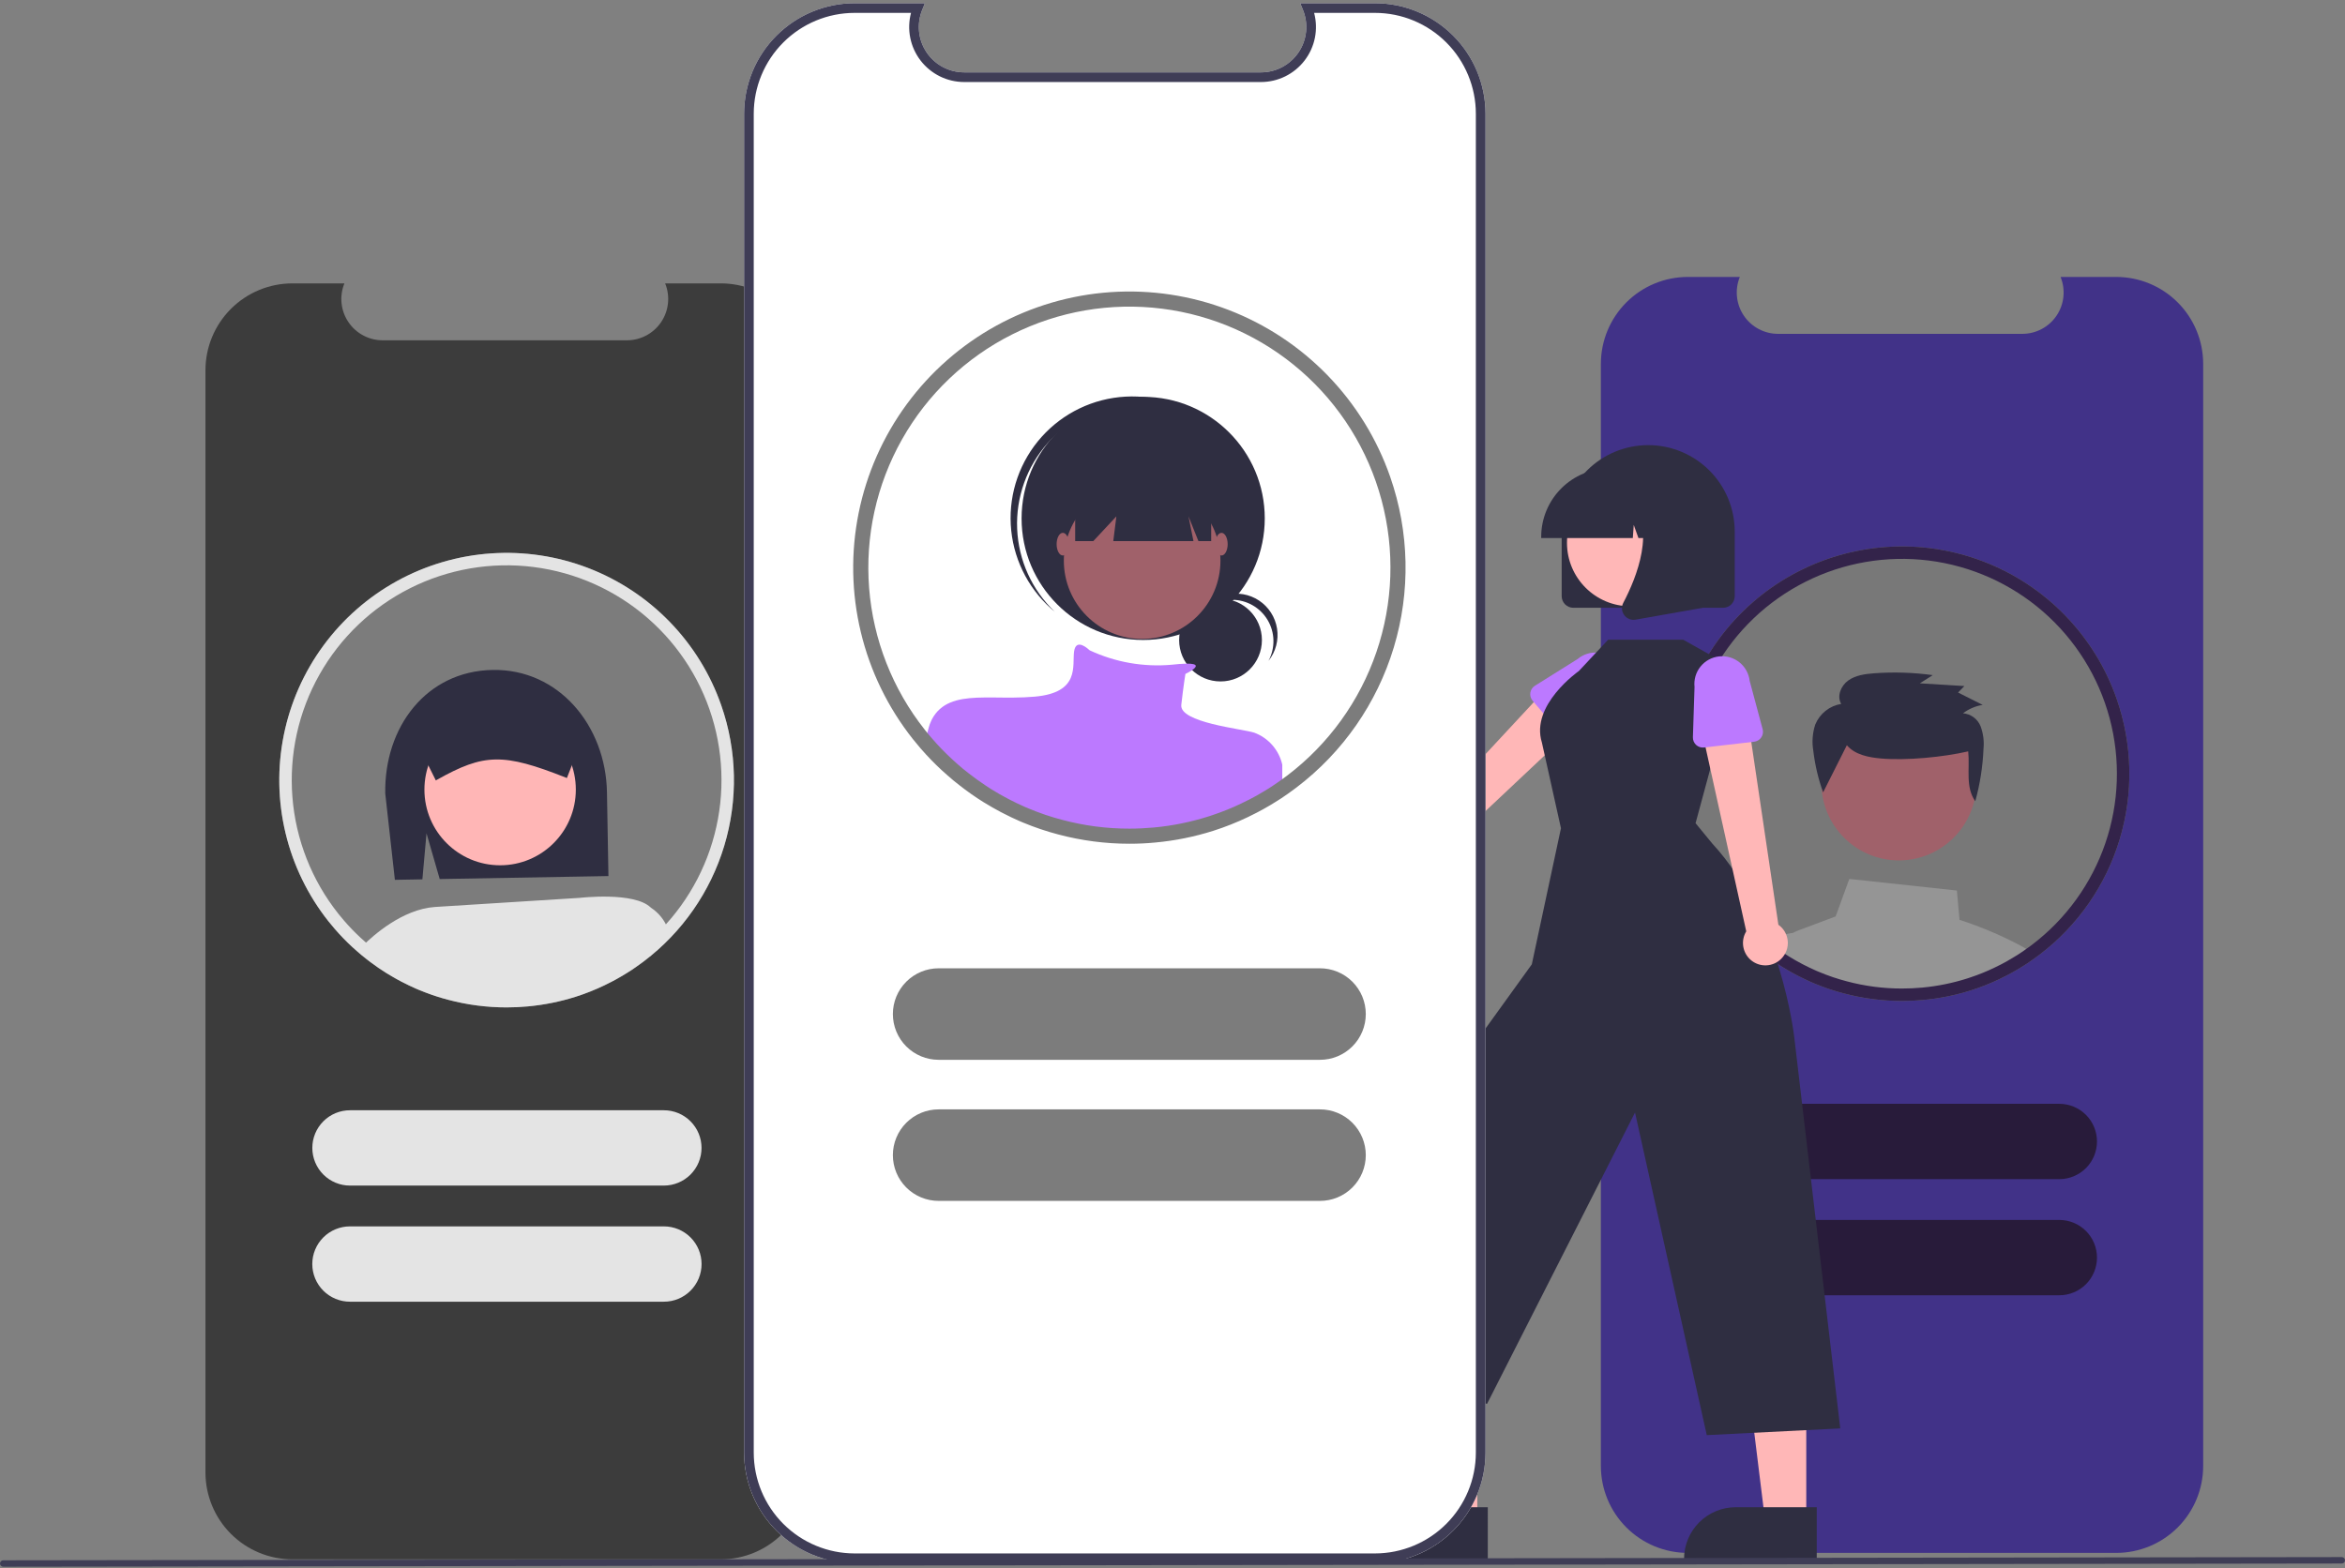 <svg width="728" height="487" viewBox="0 0 728 487" fill="none" xmlns="http://www.w3.org/2000/svg">
<rect x="0" y="0" width="728" height="487" fill="#808080" stroke="none"/>
<g clip-path="url(#clip0_1_54)">
<path d="M656.972 85.994H639.697C640.491 87.942 640.794 90.055 640.58 92.148C640.365 94.24 639.639 96.248 638.466 97.994C637.292 99.74 635.708 101.171 633.851 102.16C631.995 103.149 629.924 103.666 627.82 103.667H552C549.897 103.666 547.825 103.149 545.969 102.16C544.113 101.171 542.528 99.74 541.354 97.994C540.181 96.248 539.455 94.24 539.241 92.148C539.026 90.055 539.329 87.942 540.124 85.994H523.988C516.827 85.994 509.96 88.839 504.896 93.902C499.833 98.966 496.988 105.833 496.988 112.994V455.196C496.988 462.357 499.833 469.224 504.896 474.288C509.96 479.351 516.827 482.196 523.988 482.196H656.972C664.133 482.196 671.001 479.351 676.064 474.288C681.128 469.224 683.972 462.357 683.972 455.196V112.994C683.972 105.833 681.128 98.966 676.064 93.902C671.001 88.839 664.133 85.994 656.972 85.994Z" fill="#413288"/>
<path d="M657.128 217.046C653.753 207.352 648.305 198.511 641.163 191.14C634.021 183.768 625.356 178.043 615.774 174.364C606.192 170.685 595.923 169.14 585.682 169.838C575.442 170.535 565.477 173.458 556.482 178.402C547.488 183.347 539.68 190.194 533.603 198.466C527.526 206.738 523.327 216.236 521.299 226.298C519.27 236.359 519.46 246.742 521.857 256.723C524.253 266.703 528.798 276.041 535.174 284.085C535.807 284.883 536.466 285.681 537.138 286.453C537.188 286.504 537.226 286.555 537.277 286.605C538.928 288.508 540.683 290.318 542.534 292.027C543.016 292.471 543.522 292.927 544.029 293.357C544.991 294.219 545.98 295.042 547.006 295.828C547.411 296.144 547.804 296.461 548.222 296.765C549.843 297.994 551.528 299.134 553.264 300.223L553.34 300.261C553.833 300.566 554.341 300.87 554.847 301.161C555.759 301.706 556.697 302.225 557.634 302.719L558.229 303.023C559.598 303.733 560.991 304.404 562.423 305.025C562.714 305.151 563.031 305.278 563.322 305.405C563.347 305.417 563.36 305.417 563.385 305.43C564.057 305.709 564.728 305.975 565.412 306.228C567.659 307.086 569.951 307.822 572.278 308.432C578.216 310.015 584.336 310.816 590.482 310.814C592.724 310.814 594.941 310.712 597.133 310.497C602.14 310.035 607.083 309.037 611.878 307.52C611.89 307.52 611.904 307.508 611.916 307.508C614.945 306.543 617.903 305.37 620.771 303.998C620.783 303.986 620.809 303.986 620.822 303.973C621.467 303.669 622.089 303.34 622.722 303.023C622.823 302.972 622.924 302.922 623.026 302.871C623.532 302.605 624.039 302.339 624.546 302.06C625.813 301.364 627.054 300.629 628.283 299.843C628.625 299.641 628.954 299.425 629.296 299.197C629.778 298.881 630.259 298.551 630.728 298.209C631.348 297.779 631.969 297.335 632.577 296.879C632.767 296.74 632.97 296.601 633.16 296.449C645.028 287.44 653.739 274.906 658.045 260.642C662.351 246.377 662.029 231.116 657.127 217.046L657.128 217.046Z" fill="#787878"/>
<path d="M627.054 293.509C621.053 290.347 614.788 287.71 608.331 285.63L607.508 276.522L574.115 272.924L569.871 284.566L557.887 289.063C557.459 289.226 557.05 289.438 556.671 289.696H556.658C555.99 290.148 555.42 290.732 554.984 291.412C554.549 292.091 554.256 292.852 554.125 293.649C553.997 294.441 554.027 295.25 554.214 296.03L554.847 298.627C555.759 299.172 556.697 299.691 557.634 300.185L558.23 300.489C559.598 301.199 560.991 301.87 562.423 302.491C562.714 302.618 563.031 302.744 563.322 302.871C563.347 302.884 563.36 302.884 563.385 302.896C564.057 303.175 564.728 303.441 565.412 303.694C567.659 304.553 569.951 305.288 572.278 305.899C578.216 307.481 584.336 308.282 590.482 308.28C592.724 308.28 594.941 308.179 597.133 307.963C602.14 307.501 607.084 306.503 611.878 304.987C611.891 304.987 611.904 304.974 611.916 304.974C614.945 304.009 617.903 302.837 620.771 301.465C620.783 301.452 620.809 301.452 620.822 301.44C621.468 301.135 622.089 300.806 622.722 300.49C622.823 300.439 622.924 300.388 623.026 300.337C623.532 300.071 624.039 299.805 624.546 299.527C625.813 298.83 627.054 298.095 628.283 297.31C628.625 297.107 628.954 296.892 629.297 296.664C629.778 296.347 630.259 296.018 630.728 295.676C629.55 294.916 628.321 294.194 627.054 293.509Z" fill="#959595"/>
<path d="M564.386 299.121L562.296 289.684H556.836C556.781 289.685 556.726 289.689 556.671 289.696H556.658C554.696 289.862 552.807 290.516 551.161 291.597C550.044 292.309 549.052 293.199 548.222 294.232C549.843 295.46 551.528 296.601 553.264 297.69L553.34 297.728C553.834 298.032 554.341 298.336 554.847 298.627C555.759 299.172 556.697 299.692 557.634 300.186L558.23 300.49C559.598 301.199 560.991 301.87 562.423 302.491C562.714 302.618 563.031 302.744 563.322 302.871C563.347 302.884 563.36 302.884 563.385 302.896C564.057 303.175 564.728 303.441 565.412 303.695L564.386 299.121Z" fill="#959595"/>
<path d="M589.501 267.166C602.783 267.166 613.55 256.398 613.55 243.116C613.55 229.834 602.783 219.067 589.501 219.067C576.219 219.067 565.451 229.834 565.451 243.116C565.451 256.398 576.219 267.166 589.501 267.166Z" fill="#A0616A"/>
<path d="M573.354 231.402C575.844 234.349 580.057 235.18 583.943 235.521C591.836 236.213 603.314 235.09 611.027 233.309C611.578 238.645 610.077 244.398 613.22 248.788C614.693 243.474 615.55 238.008 615.773 232.498C616.007 230.134 615.699 227.748 614.87 225.521C614.427 224.405 613.68 223.436 612.714 222.724C611.748 222.012 610.601 221.584 609.404 221.491C611.196 220.132 613.295 219.235 615.515 218.879L607.879 215.041L609.84 213.028L596.015 212.182L600.019 209.638C593.992 208.81 587.895 208.618 581.828 209.064C579.011 209.272 576.066 209.668 573.783 211.3C571.5 212.933 570.181 216.177 571.599 218.573C569.824 218.865 568.154 219.604 566.746 220.722C565.337 221.839 564.237 223.298 563.551 224.959C562.682 227.6 562.472 230.413 562.94 233.154C563.46 237.551 564.482 241.874 565.985 246.038L573.354 231.402Z" fill="#2F2E41"/>
<path d="M657.128 217.046C653.753 207.352 648.305 198.511 641.163 191.14C634.021 183.768 625.356 178.043 615.774 174.364C606.192 170.685 595.923 169.14 585.682 169.838C575.442 170.535 565.477 173.458 556.482 178.402C547.488 183.347 539.68 190.194 533.603 198.466C527.526 206.738 523.327 216.236 521.299 226.298C519.27 236.359 519.46 246.742 521.857 256.723C524.253 266.703 528.798 276.041 535.174 284.085C535.807 284.883 536.466 285.681 537.138 286.453C537.188 286.504 537.226 286.555 537.277 286.605C538.928 288.508 540.683 290.318 542.534 292.027C543.016 292.471 543.522 292.927 544.029 293.357C544.991 294.219 545.98 295.042 547.006 295.828C547.411 296.144 547.804 296.461 548.222 296.765C549.843 297.994 551.528 299.134 553.264 300.223L553.34 300.261C553.833 300.566 554.341 300.87 554.847 301.161C555.759 301.706 556.697 302.225 557.634 302.719L558.229 303.023C559.598 303.733 560.991 304.404 562.423 305.025C562.714 305.151 563.031 305.278 563.322 305.405C563.347 305.417 563.36 305.417 563.385 305.43C564.057 305.709 564.728 305.975 565.412 306.228C567.659 307.086 569.951 307.822 572.278 308.432C578.216 310.015 584.336 310.816 590.482 310.814C592.724 310.814 594.941 310.712 597.133 310.497C602.14 310.035 607.083 309.037 611.878 307.52C611.89 307.52 611.904 307.508 611.916 307.508C614.945 306.543 617.903 305.37 620.771 303.998C620.783 303.986 620.809 303.986 620.822 303.973C621.467 303.669 622.089 303.34 622.722 303.023C622.823 302.972 622.924 302.922 623.026 302.871C623.532 302.605 624.039 302.339 624.546 302.06C625.813 301.364 627.054 300.629 628.283 299.843C628.625 299.641 628.954 299.425 629.296 299.197C629.778 298.881 630.259 298.551 630.728 298.209C631.348 297.779 631.969 297.335 632.577 296.879C632.767 296.74 632.97 296.601 633.16 296.449C645.028 287.44 653.739 274.906 658.045 260.642C662.351 246.377 662.029 231.116 657.127 217.046L657.128 217.046ZM630.829 293.37C630.411 293.699 629.981 294.016 629.549 294.308C629.131 294.624 628.714 294.928 628.283 295.207C627.915 295.473 627.548 295.726 627.168 295.967L627.054 296.043C626.775 296.233 626.497 296.41 626.218 296.588C625.166 297.246 624.102 297.88 623.026 298.488C622.912 298.551 622.797 298.615 622.684 298.678C622.202 298.944 621.721 299.197 621.24 299.451C621.176 299.489 621.1 299.514 621.037 299.552L620.961 299.59C620.353 299.907 619.732 300.211 619.112 300.502C616.716 301.656 614.249 302.654 611.726 303.492C611.396 303.606 611.067 303.72 610.738 303.821C606.2 305.264 601.52 306.216 596.778 306.659C594.7 306.849 592.597 306.95 590.482 306.95C584.669 306.962 578.88 306.204 573.267 304.695C570.386 303.943 567.562 302.986 564.817 301.832C564.677 301.769 564.525 301.718 564.386 301.655C564.234 301.592 564.095 301.541 563.956 301.477C563.803 301.414 563.664 301.351 563.512 301.275C562.321 300.755 561.143 300.185 559.991 299.59L559.433 299.299C558.027 298.564 556.646 297.779 555.303 296.942C554.911 296.702 554.505 296.448 554.125 296.182C554.024 296.119 553.935 296.056 553.834 295.992C552.934 295.397 552.035 294.776 551.161 294.13C550.566 293.687 549.97 293.243 549.388 292.787C548.412 292.053 547.474 291.267 546.563 290.456C546.081 290.051 545.613 289.608 545.157 289.19C543.36 287.531 541.66 285.772 540.064 283.92C539.532 283.312 539.013 282.704 538.518 282.07C538.406 281.945 538.3 281.814 538.202 281.678C529.971 271.291 525.02 258.689 523.981 245.478C522.942 232.267 525.861 219.045 532.366 207.5C538.872 195.954 548.668 186.608 560.507 180.653C572.346 174.698 585.69 172.404 598.838 174.063C611.985 175.723 624.341 181.261 634.328 189.971C644.316 198.682 651.483 210.169 654.915 222.969C658.347 235.769 657.889 249.301 653.6 261.84C649.31 274.378 641.383 285.355 630.829 293.37H630.829Z" fill="#33234A"/>
<path d="M639.31 366.14H541.857C538.758 366.137 535.786 364.903 533.595 362.711C531.405 360.518 530.174 357.545 530.174 354.445C530.174 351.346 531.405 348.373 533.595 346.18C535.786 343.987 538.758 342.754 541.857 342.751H639.31C642.412 342.751 645.386 343.983 647.579 346.176C649.772 348.369 651.005 351.344 651.005 354.445C651.005 357.547 649.772 360.521 647.579 362.714C645.386 364.907 642.412 366.14 639.31 366.14V366.14Z" fill="#281B3A"/>
<path d="M639.31 402.197H541.857C538.758 402.194 535.786 400.961 533.595 398.768C531.405 396.575 530.174 393.602 530.174 390.503C530.174 387.403 531.405 384.43 533.595 382.238C535.786 380.045 538.758 378.811 541.857 378.809H639.31C642.412 378.809 645.386 380.041 647.579 382.234C649.772 384.427 651.005 387.401 651.005 390.503C651.005 393.604 649.772 396.579 647.579 398.772C645.386 400.965 642.412 402.197 639.31 402.197V402.197Z" fill="#281B3A"/>
<path d="M223.768 87.994H206.492C207.287 89.942 207.59 92.055 207.375 94.148C207.161 96.24 206.435 98.248 205.261 99.994C204.088 101.74 202.503 103.171 200.647 104.16C198.79 105.149 196.719 105.666 194.616 105.667H118.796C116.692 105.666 114.621 105.149 112.764 104.16C110.908 103.171 109.323 101.74 108.15 99.994C106.977 98.248 106.251 96.24 106.036 94.148C105.821 92.055 106.125 89.942 106.919 87.994H90.784C83.623 87.994 76.755 90.839 71.692 95.902C66.628 100.966 63.783 107.833 63.783 114.994V457.196C63.783 464.357 66.628 471.224 71.692 476.288C76.755 481.351 83.623 484.196 90.784 484.196H223.768C230.929 484.196 237.796 481.351 242.86 476.288C247.923 471.224 250.768 464.357 250.768 457.196V457.196V114.994C250.768 107.833 247.923 100.966 242.86 95.902C237.796 90.839 230.929 87.994 223.768 87.994V87.994Z" fill="#3C3C3C"/>
<path d="M223.923 219.046C220.549 209.352 215.1 200.512 207.958 193.14C200.816 185.768 192.152 180.043 182.57 176.364C172.988 172.685 162.718 171.14 152.478 171.838C142.237 172.535 132.272 175.458 123.278 180.402C114.283 185.347 106.475 192.194 100.398 200.466C94.322 208.738 90.123 218.236 88.094 228.298C86.065 238.359 86.256 248.742 88.652 258.723C91.049 268.703 95.593 278.041 101.969 286.085C102.603 286.883 103.261 287.681 103.933 288.453C103.984 288.504 104.022 288.555 104.072 288.605C105.723 290.508 107.478 292.318 109.329 294.027C109.811 294.471 110.318 294.927 110.824 295.357C111.787 296.219 112.775 297.042 113.801 297.828C114.206 298.144 114.599 298.461 115.017 298.765C116.639 299.994 118.324 301.134 120.059 302.223L120.135 302.261C120.629 302.566 121.136 302.87 121.643 303.161C122.554 303.706 123.492 304.225 124.429 304.719L125.025 305.023C126.393 305.733 127.787 306.404 129.218 307.025C129.509 307.151 129.826 307.278 130.117 307.405C130.143 307.417 130.155 307.417 130.18 307.43C130.852 307.709 131.523 307.975 132.207 308.228C134.455 309.086 136.747 309.822 139.073 310.432C145.012 312.015 151.132 312.816 157.277 312.814C159.52 312.814 161.736 312.712 163.928 312.497C168.935 312.035 173.879 311.037 178.674 309.52C178.686 309.52 178.699 309.508 178.711 309.508C181.74 308.543 184.699 307.37 187.566 305.998C187.579 305.986 187.604 305.986 187.617 305.973C188.263 305.669 188.884 305.34 189.517 305.023C189.619 304.972 189.72 304.922 189.821 304.871C190.328 304.605 190.835 304.339 191.341 304.06C192.608 303.364 193.85 302.629 195.078 301.843C195.42 301.641 195.75 301.425 196.092 301.197C196.573 300.881 197.054 300.551 197.523 300.209C198.144 299.779 198.765 299.335 199.373 298.879C199.563 298.74 199.765 298.601 199.955 298.449C211.823 289.44 220.535 276.906 224.84 262.642C229.146 248.377 228.825 233.116 223.923 219.046Z" fill="#7C7C7C"/>
<path d="M206.106 368.14H108.653C105.551 368.14 102.577 366.907 100.384 364.714C98.191 362.521 96.959 359.547 96.959 356.445C96.959 353.344 98.191 350.369 100.384 348.176C102.577 345.983 105.551 344.751 108.653 344.751H206.106C209.205 344.754 212.177 345.987 214.368 348.18C216.559 350.373 217.789 353.346 217.789 356.445C217.789 359.545 216.559 362.518 214.368 364.711C212.177 366.903 209.205 368.137 206.106 368.14V368.14Z" fill="#E4E4E4"/>
<path d="M206.106 404.197H108.653C107.116 404.199 105.594 403.897 104.174 403.31C102.754 402.723 101.464 401.862 100.377 400.776C99.29 399.69 98.427 398.4 97.839 396.981C97.251 395.561 96.948 394.039 96.948 392.503C96.948 390.966 97.251 389.445 97.839 388.025C98.427 386.606 99.29 385.316 100.377 384.23C101.464 383.144 102.754 382.283 104.174 381.696C105.594 381.109 107.116 380.807 108.653 380.809H206.106C209.207 380.809 212.182 382.041 214.375 384.234C216.568 386.427 217.8 389.401 217.8 392.503C217.8 395.604 216.568 398.579 214.375 400.772C212.182 402.965 209.207 404.197 206.106 404.197Z" fill="#E4E4E4"/>
<path d="M132.41 258.755L136.509 272.954L188.889 272.029L188.43 246.014C188.066 225.422 173.513 207.662 152.921 208.025C132.33 208.388 119.237 225.797 119.6 246.389L122.591 273.199L131.131 273.048L132.41 258.755Z" fill="#2F2E41"/>
<path d="M155.262 268.683C168.242 268.683 178.764 258.161 178.764 245.182C178.764 232.203 168.242 221.681 155.262 221.681C142.283 221.681 131.761 232.203 131.761 245.182C131.761 258.161 142.283 268.683 155.262 268.683Z" fill="#FFB6B6"/>
<path d="M202.041 281.831L201.509 291.716C190.229 303.449 174.844 310.355 158.581 310.984C142.319 311.614 126.445 305.919 114.292 295.095C113.749 294.617 113.216 294.117 112.695 293.607C115.954 290.37 124.948 282.375 134.931 281.636L179.946 278.801C179.946 278.801 197.001 276.802 202.041 281.831Z" fill="#E4E4E4"/>
<path d="M180.989 228.68C180.958 226.88 180.395 225.13 179.37 223.65C179.262 223.498 179.153 223.357 179.045 223.216C178.174 222.105 177.058 221.21 175.784 220.601C174.51 219.992 173.113 219.686 171.701 219.707L154.81 220.011L137.929 220.305C135.511 220.353 133.21 221.358 131.531 223.098C129.851 224.839 128.929 227.174 128.967 229.592L132.987 237.685L135.3 242.334L135.681 242.117C150.291 233.905 156.265 233.796 175.601 241.433L175.992 241.585L177.524 237.663L181 228.767L180.989 228.68Z" fill="#2F2E41"/>
<path d="M207.374 288.481C206.016 290.219 204.79 290.188 203.258 291.774C199.391 295.804 193.22 299.255 188.397 302.134L187.344 283.254L202.041 281.831C204.487 283.417 206.357 285.749 207.374 288.481V288.481Z" fill="#E4E4E4"/>
<path d="M223.923 219.046C220.549 209.352 215.1 200.512 207.958 193.14C200.816 185.768 192.152 180.043 182.57 176.364C172.988 172.685 162.718 171.14 152.478 171.838C142.237 172.535 132.272 175.458 123.278 180.402C114.283 185.347 106.475 192.194 100.398 200.466C94.322 208.738 90.123 218.236 88.094 228.298C86.065 238.359 86.256 248.742 88.652 258.723C91.049 268.703 95.593 278.041 101.969 286.085C102.603 286.883 103.261 287.681 103.933 288.453C103.984 288.504 104.022 288.555 104.072 288.605C105.723 290.508 107.478 292.318 109.329 294.027C109.811 294.471 110.318 294.927 110.824 295.357C111.787 296.219 112.775 297.042 113.801 297.828C114.206 298.144 114.599 298.461 115.017 298.765C116.639 299.994 118.324 301.134 120.059 302.223L120.135 302.261C120.629 302.566 121.136 302.87 121.643 303.161C122.554 303.706 123.492 304.225 124.429 304.719L125.025 305.023C126.393 305.733 127.787 306.404 129.218 307.025C129.509 307.151 129.826 307.278 130.117 307.405C130.143 307.417 130.155 307.417 130.18 307.43C130.852 307.709 131.523 307.975 132.207 308.228C134.455 309.086 136.747 309.822 139.073 310.432C145.012 312.015 151.132 312.816 157.277 312.814C159.52 312.814 161.736 312.712 163.928 312.497C168.935 312.035 173.879 311.037 178.674 309.52C178.686 309.52 178.699 309.508 178.711 309.508C181.74 308.543 184.699 307.37 187.566 305.998C187.579 305.986 187.604 305.986 187.617 305.973C188.263 305.669 188.884 305.34 189.517 305.023C189.619 304.972 189.72 304.922 189.821 304.871C190.328 304.605 190.835 304.339 191.341 304.06C192.608 303.364 193.85 302.629 195.078 301.843C195.42 301.641 195.75 301.425 196.092 301.197C196.573 300.881 197.054 300.551 197.523 300.209C198.144 299.779 198.765 299.335 199.373 298.879C199.563 298.74 199.765 298.601 199.955 298.449C211.823 289.44 220.535 276.906 224.84 262.642C229.146 248.377 228.825 233.116 223.923 219.046L223.923 219.046ZM197.625 295.37C197.207 295.699 196.776 296.016 196.345 296.308C195.927 296.624 195.509 296.928 195.078 297.207C194.711 297.473 194.343 297.726 193.963 297.967L193.85 298.043C193.571 298.233 193.292 298.41 193.013 298.588C191.962 299.246 190.898 299.88 189.821 300.488C189.707 300.551 189.593 300.615 189.479 300.678C188.998 300.944 188.517 301.197 188.035 301.451C187.972 301.489 187.896 301.514 187.832 301.552L187.756 301.59C187.148 301.907 186.527 302.211 185.907 302.502C183.512 303.656 181.045 304.654 178.521 305.492C178.192 305.606 177.863 305.72 177.534 305.821C172.995 307.264 168.315 308.216 163.574 308.659C161.496 308.849 159.393 308.95 157.277 308.95C151.464 308.962 145.676 308.204 140.062 306.695C137.181 305.943 134.357 304.986 131.613 303.832C131.473 303.769 131.321 303.718 131.181 303.655C131.03 303.592 130.89 303.541 130.751 303.477C130.599 303.414 130.46 303.351 130.307 303.275C129.117 302.755 127.938 302.185 126.786 301.59L126.229 301.299C124.822 300.564 123.442 299.779 122.099 298.942C121.706 298.702 121.301 298.448 120.92 298.182C120.819 298.119 120.73 298.056 120.629 297.992C119.73 297.397 118.83 296.776 117.956 296.13C117.361 295.687 116.766 295.243 116.183 294.787C115.207 294.053 114.27 293.267 113.358 292.456C112.877 292.051 112.408 291.608 111.952 291.19C110.156 289.531 108.455 287.772 106.859 285.92C106.327 285.312 105.808 284.704 105.314 284.07C105.201 283.945 105.096 283.814 104.997 283.678C96.766 273.291 91.816 260.689 90.776 247.478C89.737 234.267 92.656 221.045 99.162 209.5C105.667 197.954 115.464 188.608 127.302 182.653C139.141 176.698 152.485 174.404 165.633 176.063C178.781 177.723 191.136 183.261 201.124 191.971C211.111 200.682 218.278 212.169 221.71 224.969C225.143 237.769 224.685 251.301 220.395 263.84C216.105 276.378 208.178 287.355 197.625 295.37V295.37Z" fill="#E4E4E4"/>
<path d="M432.834 277.358C433.825 277.557 434.848 277.536 435.831 277.298C436.813 277.059 437.731 276.608 438.52 275.975C439.31 275.343 439.95 274.546 440.398 273.64C440.846 272.733 441.089 271.739 441.111 270.729L493.366 221.546L481.608 212.167L433.852 263.585C432.152 263.661 430.538 264.357 429.317 265.543C428.095 266.729 427.351 268.322 427.226 270.019C427.1 271.717 427.602 273.401 428.636 274.754C429.669 276.106 431.163 277.033 432.834 277.358H432.834Z" fill="#FFB7B7"/>
<path d="M485.961 229.496L475.795 217.582C475.506 217.243 475.293 216.845 475.171 216.417C475.049 215.988 475.021 215.538 475.089 215.098C475.157 214.657 475.319 214.237 475.564 213.864C475.808 213.492 476.131 213.177 476.508 212.941L489.743 204.656C491.486 203.185 493.741 202.465 496.013 202.655C498.286 202.844 500.39 203.927 501.865 205.666C503.34 207.405 504.066 209.658 503.882 211.931C503.698 214.204 502.62 216.311 500.885 217.791L490.657 229.521C490.364 229.857 490.002 230.126 489.596 230.309C489.189 230.492 488.749 230.586 488.303 230.584C487.857 230.581 487.417 230.483 487.013 230.295C486.609 230.107 486.25 229.835 485.961 229.496V229.496Z" fill="#BC79FF"/>
<path d="M458.624 472.188L445.848 472.187L439.77 422.908L458.626 422.909L458.624 472.188Z" fill="#FFB7B7"/>
<path d="M461.882 484.572L420.687 484.571V484.05C420.687 479.797 422.376 475.719 425.383 472.712C428.39 469.705 432.468 468.016 436.721 468.015H436.722L461.883 468.016L461.882 484.572Z" fill="#2F2E41"/>
<path d="M560.751 472.188L547.975 472.187L541.897 422.908L560.753 422.909L560.751 472.188Z" fill="#FFB7B7"/>
<path d="M564.009 484.572L522.813 484.571V484.05C522.814 479.797 524.503 475.719 527.51 472.712C530.517 469.705 534.595 468.016 538.848 468.015H538.849L564.01 468.016L564.009 484.572Z" fill="#2F2E41"/>
<path d="M526.385 255.618L539.263 208.037L522.556 198.646H499.236L490.166 208.35C490.166 208.35 475.012 218.894 478.68 230.575L484.597 257.183L475.547 299.442L429.951 362.674L419.158 424.785L461.646 435.923L507.59 345.457L529.865 445.627L571.306 443.543L557.026 322.087C557.026 322.087 552.956 285.087 531.618 261.985L526.385 255.618Z" fill="#2F2E41"/>
<path d="M552.981 297.717C553.699 297.005 554.252 296.144 554.602 295.196C554.952 294.247 555.089 293.233 555.005 292.226C554.92 291.218 554.616 290.242 554.113 289.364C553.61 288.487 552.921 287.731 552.095 287.149L542.102 219.738L527.761 224.266L542.117 289.191C541.231 290.644 540.909 292.372 541.213 294.047C541.516 295.722 542.423 297.228 543.762 298.279C545.101 299.33 546.779 299.853 548.478 299.749C550.177 299.646 551.779 298.922 552.981 297.717V297.717Z" fill="#FFB7B7"/>
<path d="M544.572 230.317L529.013 232.111C528.571 232.162 528.122 232.117 527.699 231.979C527.275 231.841 526.886 231.614 526.558 231.312C526.23 231.01 525.971 230.641 525.799 230.23C525.626 229.819 525.545 229.376 525.559 228.931L526.063 213.325C525.814 211.058 526.474 208.785 527.899 207.005C529.323 205.224 531.396 204.081 533.662 203.826C535.928 203.572 538.203 204.227 539.987 205.647C541.771 207.067 542.919 209.137 543.179 211.402L547.212 226.434C547.327 226.865 547.349 227.315 547.274 227.754C547.2 228.194 547.032 228.612 546.781 228.98C546.531 229.349 546.204 229.659 545.822 229.89C545.441 230.12 545.015 230.266 544.572 230.317Z" fill="#BC79FF"/>
<path d="M484.817 185.115V165.068C484.822 157.946 487.654 151.117 492.691 146.083C497.729 141.048 504.559 138.22 511.681 138.22C518.803 138.22 525.633 141.048 530.671 146.083C535.708 151.117 538.541 157.946 538.545 165.068V185.115C538.544 186.072 538.163 186.989 537.487 187.666C536.81 188.342 535.893 188.723 534.936 188.724H488.426C487.469 188.723 486.552 188.342 485.875 187.666C485.199 186.989 484.818 186.072 484.817 185.115Z" fill="#2F2E41"/>
<path d="M506.161 188.257C517.039 188.257 525.857 179.439 525.857 168.562C525.857 157.684 517.039 148.866 506.161 148.866C495.283 148.866 486.465 157.684 486.465 168.562C486.465 179.439 495.283 188.257 506.161 188.257Z" fill="#FFB7B7"/>
<path d="M478.462 166.672C478.468 161.038 480.709 155.636 484.693 151.652C488.677 147.668 494.078 145.428 499.713 145.421H503.722C509.356 145.428 514.758 147.668 518.742 151.652C522.725 155.636 524.966 161.038 524.973 166.672V167.073H516.499L513.609 158.98L513.031 167.073H508.652L507.194 162.989L506.902 167.073H478.462L478.462 166.672Z" fill="#2F2E41"/>
<path d="M504.223 190.978C503.825 190.44 503.587 189.8 503.537 189.132C503.487 188.464 503.627 187.796 503.94 187.204C508.189 179.122 514.138 164.189 506.242 154.98L505.674 154.318H528.598V188.736L507.773 192.41C507.563 192.447 507.349 192.466 507.135 192.466C506.566 192.466 506.006 192.331 505.5 192.073C504.993 191.814 504.556 191.439 504.223 190.978V190.978Z" fill="#2F2E41"/>
<path d="M426.872 485.362H265.303C256.209 485.351 247.489 481.734 241.058 475.303C234.628 468.872 231.01 460.153 231 451.058V35.304C231.01 26.209 234.628 17.49 241.058 11.059C247.489 4.628 256.209 1.01 265.303 1H287.139L286.296 3.066C285.424 5.205 285.091 7.525 285.326 9.823C285.562 12.121 286.359 14.325 287.647 16.242C288.936 18.16 290.676 19.73 292.714 20.817C294.752 21.903 297.027 22.471 299.336 22.471H391.453C393.762 22.471 396.037 21.903 398.075 20.817C400.113 19.73 401.854 18.16 403.142 16.242C404.43 14.325 405.227 12.121 405.463 9.823C405.699 7.526 405.366 5.205 404.494 3.066L403.651 1H426.872C435.966 1.01 444.686 4.628 451.117 11.059C457.548 17.49 461.165 26.209 461.175 35.304V451.058C461.165 460.153 457.547 468.872 451.117 475.303C444.686 481.734 435.966 485.351 426.872 485.362Z" fill="white"/>
<path d="M426.872 485.362H265.303C256.209 485.351 247.489 481.734 241.058 475.303C234.628 468.872 231.01 460.153 231 451.058V35.304C231.01 26.209 234.628 17.49 241.058 11.059C247.489 4.628 256.209 1.01 265.303 1H287.139L286.296 3.066C285.424 5.205 285.091 7.525 285.326 9.823C285.562 12.121 286.359 14.325 287.647 16.242C288.936 18.16 290.676 19.73 292.714 20.817C294.752 21.903 297.027 22.471 299.336 22.471H391.453C393.762 22.471 396.037 21.903 398.075 20.817C400.113 19.73 401.854 18.16 403.142 16.242C404.43 14.325 405.227 12.121 405.463 9.823C405.699 7.526 405.366 5.205 404.494 3.066L403.651 1H426.872C435.966 1.01 444.686 4.628 451.117 11.059C457.548 17.49 461.165 26.209 461.175 35.304V451.058C461.165 460.153 457.547 468.872 451.117 475.303C444.686 481.734 435.966 485.351 426.872 485.362ZM265.303 4C257.004 4.009 249.047 7.311 243.179 13.179C237.31 19.048 234.009 27.004 234 35.304V451.058C234.009 459.357 237.31 467.314 243.179 473.183C249.047 479.051 257.004 482.352 265.303 482.362H426.872C435.171 482.352 443.128 479.051 448.996 473.183C454.865 467.314 458.166 459.357 458.175 451.058V35.304C458.166 27.004 454.865 19.048 448.996 13.179C443.128 7.311 435.171 4.009 426.872 4H407.967C408.639 6.53 408.72 9.18 408.205 11.747C407.69 14.313 406.592 16.727 404.996 18.801C403.4 20.876 401.349 22.556 399.001 23.713C396.653 24.869 394.07 25.471 391.453 25.471H299.336C296.719 25.47 294.137 24.868 291.79 23.712C289.442 22.555 287.391 20.874 285.796 18.8C284.2 16.725 283.102 14.312 282.587 11.746C282.072 9.18 282.153 6.53 282.824 4L265.303 4Z" fill="#3F3D56"/>
<path d="M431.586 148.072C427.486 136.294 420.867 125.553 412.19 116.597C403.512 107.641 392.986 100.685 381.344 96.215C369.702 91.745 357.226 89.869 344.784 90.716C332.343 91.563 320.236 95.115 309.308 101.122C298.38 107.129 288.893 115.448 281.511 125.498C274.128 135.548 269.026 147.087 266.561 159.312C264.097 171.536 264.328 184.151 267.24 196.277C270.151 208.402 275.673 219.747 283.419 229.519C284.188 230.489 284.989 231.459 285.804 232.398C285.866 232.459 285.912 232.521 285.973 232.582C287.98 234.894 290.112 237.093 292.361 239.169C292.946 239.708 293.561 240.262 294.177 240.785C295.347 241.832 296.547 242.832 297.794 243.787C300.228 245.705 302.766 247.488 305.397 249.127L305.489 249.173C307.197 250.235 308.936 251.22 310.707 252.159L311.43 252.529C313.092 253.39 314.785 254.206 316.524 254.96C316.878 255.114 317.263 255.268 317.617 255.422C317.648 255.437 317.663 255.437 317.694 255.453C321.208 256.914 324.818 258.133 328.498 259.1C335.713 261.023 343.148 261.996 350.614 261.994C353.339 261.994 356.032 261.871 358.695 261.609C364.778 261.048 370.784 259.835 376.61 257.992C376.625 257.992 376.64 257.977 376.655 257.977C380.335 256.805 383.93 255.38 387.414 253.714C387.429 253.698 387.46 253.698 387.475 253.683C388.26 253.314 389.015 252.913 389.784 252.529C389.907 252.467 390.031 252.405 390.154 252.344C390.769 252.021 391.385 251.697 392 251.359C393.539 250.512 395.048 249.62 396.541 248.666C396.956 248.419 397.356 248.158 397.772 247.881C399.126 246.988 400.465 246.034 401.758 245.064C401.989 244.895 402.235 244.726 402.467 244.541C416.885 233.596 427.468 218.367 432.699 201.037C437.93 183.707 437.541 165.166 431.586 148.072H431.586Z" fill="white"/>
<path d="M378.909 211.596C386.005 211.596 391.758 205.843 391.758 198.746C391.758 191.65 386.005 185.897 378.909 185.897C371.812 185.897 366.059 191.65 366.059 198.746C366.059 205.843 371.812 211.596 378.909 211.596Z" fill="#2F2E41"/>
<path d="M382.489 186.251C384.713 186.251 386.899 186.828 388.833 187.926C390.767 189.024 392.383 190.605 393.523 192.514C394.663 194.424 395.288 196.597 395.336 198.82C395.385 201.044 394.856 203.242 393.801 205.2C394.915 203.806 395.726 202.195 396.183 200.47C396.64 198.746 396.732 196.945 396.455 195.182C396.177 193.42 395.536 191.735 394.571 190.234C393.606 188.733 392.339 187.449 390.851 186.465C389.363 185.481 387.686 184.817 385.928 184.517C384.169 184.217 382.367 184.286 380.636 184.72C378.906 185.155 377.285 185.945 375.877 187.04C374.468 188.136 373.304 189.513 372.457 191.083C373.658 189.575 375.184 188.357 376.921 187.52C378.658 186.684 380.562 186.25 382.49 186.251H382.489Z" fill="#2F2E41"/>
<path d="M354.896 198.719C375.743 198.719 392.643 181.819 392.643 160.971C392.643 140.124 375.743 123.224 354.896 123.224C334.049 123.224 317.149 140.124 317.149 160.971C317.149 181.819 334.049 198.719 354.896 198.719Z" fill="#2F2E41"/>
<path d="M325.27 137.551C331.775 130.236 340.866 125.735 350.627 124.996C360.387 124.258 370.053 127.34 377.583 133.593C377.276 133.299 376.968 133.003 376.649 132.719C369.191 126.046 359.389 122.609 349.398 123.161C339.406 123.713 330.043 128.21 323.366 135.664C316.689 143.117 313.244 152.917 313.79 162.909C314.335 172.901 318.826 182.267 326.275 188.949C326.347 189.013 326.419 189.077 326.491 189.141C326.811 189.426 327.14 189.695 327.468 189.967C320.376 183.221 316.183 173.983 315.773 164.203C315.364 154.424 318.769 144.867 325.272 137.551L325.27 137.551Z" fill="#2F2E41"/>
<path d="M354.576 198.398C368.003 198.398 378.887 187.514 378.887 174.087C378.887 160.661 368.003 149.776 354.576 149.776C341.149 149.776 330.265 160.661 330.265 174.087C330.265 187.514 341.149 198.398 354.576 198.398Z" fill="#A0616A"/>
<path d="M398.08 237.43V245.587C396.587 246.542 395.078 247.434 393.539 248.281C392.924 248.619 392.308 248.943 391.693 249.266C391.57 249.327 391.446 249.389 391.323 249.45C390.554 249.835 389.799 250.235 389.015 250.605C389 250.62 388.968 250.62 388.953 250.635C385.469 252.302 381.874 253.727 378.194 254.899C378.179 254.899 378.164 254.914 378.149 254.914C372.323 256.757 366.317 257.969 360.234 258.531C357.571 258.793 354.878 258.916 352.153 258.916C344.687 258.918 337.252 257.945 330.038 256.022C326.357 255.055 322.747 253.836 319.233 252.375C319.202 252.359 319.187 252.359 319.156 252.344C318.802 252.19 318.417 252.036 318.063 251.882C316.324 251.128 314.631 250.312 312.969 249.45L312.246 249.081C310.475 248.142 308.736 247.157 307.028 246.095L306.936 246.049C304.305 244.41 301.767 242.627 299.333 240.709C298.086 239.754 296.886 238.754 295.716 237.707C295.1 237.184 294.485 236.63 293.9 236.091C291.651 234.015 289.519 231.815 287.512 229.504C287.778 227.901 288.17 226.321 288.682 224.779L288.697 224.764C288.79 224.501 288.897 224.244 289.021 223.994C289.106 223.773 289.203 223.557 289.313 223.348C292.068 218.192 297.055 216.914 303.242 216.637C306.736 216.483 310.598 216.653 314.678 216.607C316.832 216.591 319.063 216.514 321.295 216.314C335.378 215.037 332.823 206.726 333.454 202.247C334.085 197.907 337.994 201.662 338.256 201.908L338.271 201.924C346.24 205.653 355.057 207.199 363.82 206.402C365.328 206.218 366.836 206.11 368.345 206.064C372.315 206.018 371.453 207.157 370.084 208.096C369.419 208.533 368.725 208.924 368.006 209.265C368.006 209.265 367.375 213.113 366.729 218.869C366.113 224.379 385.521 226.287 389.323 227.488H389.338C391.508 228.286 393.444 229.613 394.971 231.35C396.497 233.086 397.566 235.176 398.08 237.43V237.43Z" fill="#BC79FF"/>
<path d="M333.783 143.698V168.016H339.413L346.577 160.339L345.619 168.016H370.505L368.966 160.339L372.044 168.016H376.012V143.698H333.783Z" fill="#2F2E41"/>
<path d="M329.945 172.488C331.004 172.488 331.864 170.913 331.864 168.97C331.864 167.027 331.004 165.452 329.945 165.452C328.885 165.452 328.025 167.027 328.025 168.97C328.025 170.913 328.885 172.488 329.945 172.488Z" fill="#A0616A"/>
<path d="M379.209 172.488C380.269 172.488 381.128 170.913 381.128 168.97C381.128 167.027 380.269 165.452 379.209 165.452C378.149 165.452 377.29 167.027 377.29 168.97C377.29 170.913 378.149 172.488 379.209 172.488Z" fill="#A0616A"/>
<path d="M431.586 148.072C427.486 136.294 420.867 125.553 412.19 116.597C403.512 107.641 392.986 100.685 381.344 96.215C369.702 91.745 357.226 89.869 344.784 90.716C332.343 91.563 320.236 95.115 309.308 101.122C298.38 107.129 288.893 115.448 281.511 125.498C274.128 135.548 269.026 147.087 266.561 159.312C264.097 171.536 264.328 184.151 267.24 196.277C270.151 208.402 275.673 219.747 283.419 229.519C284.188 230.489 284.989 231.459 285.804 232.398C285.866 232.459 285.912 232.521 285.973 232.582C287.98 234.894 290.112 237.093 292.361 239.169C292.946 239.708 293.561 240.262 294.177 240.785C295.347 241.832 296.547 242.832 297.794 243.787C300.228 245.705 302.766 247.488 305.397 249.127L305.489 249.173C307.197 250.235 308.936 251.22 310.707 252.159L311.43 252.529C313.092 253.39 314.785 254.206 316.524 254.96C316.878 255.114 317.263 255.268 317.617 255.422C317.648 255.437 317.663 255.437 317.694 255.453C321.208 256.914 324.818 258.133 328.498 259.1C335.713 261.023 343.148 261.996 350.614 261.994C353.339 261.994 356.032 261.871 358.695 261.609C364.778 261.048 370.784 259.835 376.61 257.992C376.625 257.992 376.64 257.977 376.655 257.977C380.335 256.805 383.93 255.38 387.414 253.714C387.429 253.698 387.46 253.698 387.475 253.683C388.26 253.314 389.015 252.913 389.784 252.529C389.907 252.467 390.031 252.405 390.154 252.344C390.769 252.021 391.385 251.697 392 251.359C393.539 250.512 395.048 249.62 396.541 248.666C396.956 248.419 397.356 248.158 397.772 247.881C399.126 246.988 400.465 246.034 401.758 245.064C401.989 244.895 402.235 244.726 402.467 244.541C416.885 233.596 427.468 218.367 432.699 201.037C437.93 183.707 437.541 165.166 431.586 148.072H431.586ZM399.634 240.801C399.126 241.201 398.603 241.586 398.08 241.94C397.572 242.325 397.064 242.694 396.541 243.032C396.094 243.356 395.648 243.664 395.186 243.956C394.801 244.218 394.416 244.464 394.032 244.71C392.755 245.51 391.462 246.28 390.154 247.019C390.015 247.096 389.876 247.173 389.737 247.25C389.153 247.573 388.568 247.881 387.983 248.188C387.906 248.235 387.814 248.265 387.737 248.312L387.645 248.358C386.906 248.742 386.152 249.112 385.398 249.466C382.487 250.867 379.49 252.081 376.425 253.098C376.025 253.237 375.624 253.375 375.225 253.498C369.711 255.252 364.025 256.408 358.264 256.946C355.74 257.177 353.184 257.3 350.614 257.3C343.552 257.314 336.519 256.393 329.699 254.56C326.198 253.647 322.768 252.484 319.433 251.082C319.079 250.943 318.725 250.789 318.386 250.651C318.202 250.574 318.032 250.497 317.847 250.405C316.401 249.774 314.97 249.081 313.569 248.358L312.892 248.004C311.184 247.111 309.506 246.157 307.874 245.141C307.275 244.772 306.674 244.387 306.089 243.987C304.242 242.771 302.442 241.463 300.687 240.093C299.502 239.2 298.363 238.246 297.255 237.261C296.67 236.769 296.1 236.23 295.547 235.722C293.364 233.707 291.299 231.569 289.359 229.319C288.713 228.581 288.082 227.842 287.482 227.072C287.345 226.92 287.217 226.761 287.097 226.595C277.097 213.977 271.082 198.665 269.819 182.614C268.557 166.564 272.103 150.5 280.007 136.473C287.911 122.446 299.813 111.091 314.197 103.856C328.58 96.621 344.792 93.834 360.766 95.85C376.74 97.867 391.751 104.595 403.885 115.178C416.019 125.76 424.727 139.717 428.897 155.268C433.067 170.819 432.51 187.26 427.299 202.493C422.087 217.727 412.456 231.063 399.634 240.801V240.801Z" fill="#7C7C7C"/>
<path d="M409.785 329.086H291.386C287.62 329.083 284.009 327.584 281.347 324.92C278.685 322.256 277.19 318.644 277.19 314.878C277.19 311.112 278.685 307.5 281.347 304.836C284.009 302.172 287.62 300.673 291.386 300.67H409.785C411.652 300.668 413.501 301.035 415.226 301.748C416.951 302.461 418.519 303.508 419.84 304.827C421.16 306.147 422.208 307.714 422.923 309.438C423.637 311.163 424.005 313.011 424.005 314.878C424.005 316.745 423.637 318.593 422.923 320.318C422.208 322.042 421.16 323.609 419.84 324.929C418.519 326.248 416.951 327.295 415.226 328.008C413.501 328.721 411.652 329.087 409.785 329.086Z" fill="#7C7C7C"/>
<path d="M409.785 372.894H291.386C287.62 372.891 284.009 371.392 281.347 368.728C278.685 366.064 277.19 362.452 277.19 358.686C277.19 354.92 278.685 351.308 281.347 348.643C284.009 345.979 287.62 344.481 291.386 344.478H409.785C411.652 344.476 413.501 344.843 415.226 345.556C416.951 346.269 418.519 347.316 419.84 348.635C421.16 349.955 422.208 351.521 422.923 353.246C423.637 354.97 424.005 356.819 424.005 358.686C424.005 360.553 423.637 362.401 422.923 364.126C422.208 365.85 421.16 367.417 419.84 368.737C418.519 370.056 416.951 371.102 415.226 371.816C413.501 372.529 411.652 372.895 409.785 372.894Z" fill="#7C7C7C"/>
<path d="M727 485.494L1 486.494C0.735 486.494 0.48 486.389 0.293 486.201C0.105 486.014 0 485.76 0 485.494C0 485.229 0.105 484.975 0.293 484.787C0.48 484.6 0.735 484.494 1 484.494L727 483.494C727.265 483.494 727.52 483.6 727.707 483.787C727.895 483.975 728 484.229 728 484.494C728 484.76 727.895 485.014 727.707 485.201C727.52 485.389 727.265 485.494 727 485.494Z" fill="#3F3D56"/>
</g>
<defs>
<clipPath id="clip0_1_54">
<rect width="728" height="486.494" fill="white"/>
</clipPath>
</defs>
</svg>
